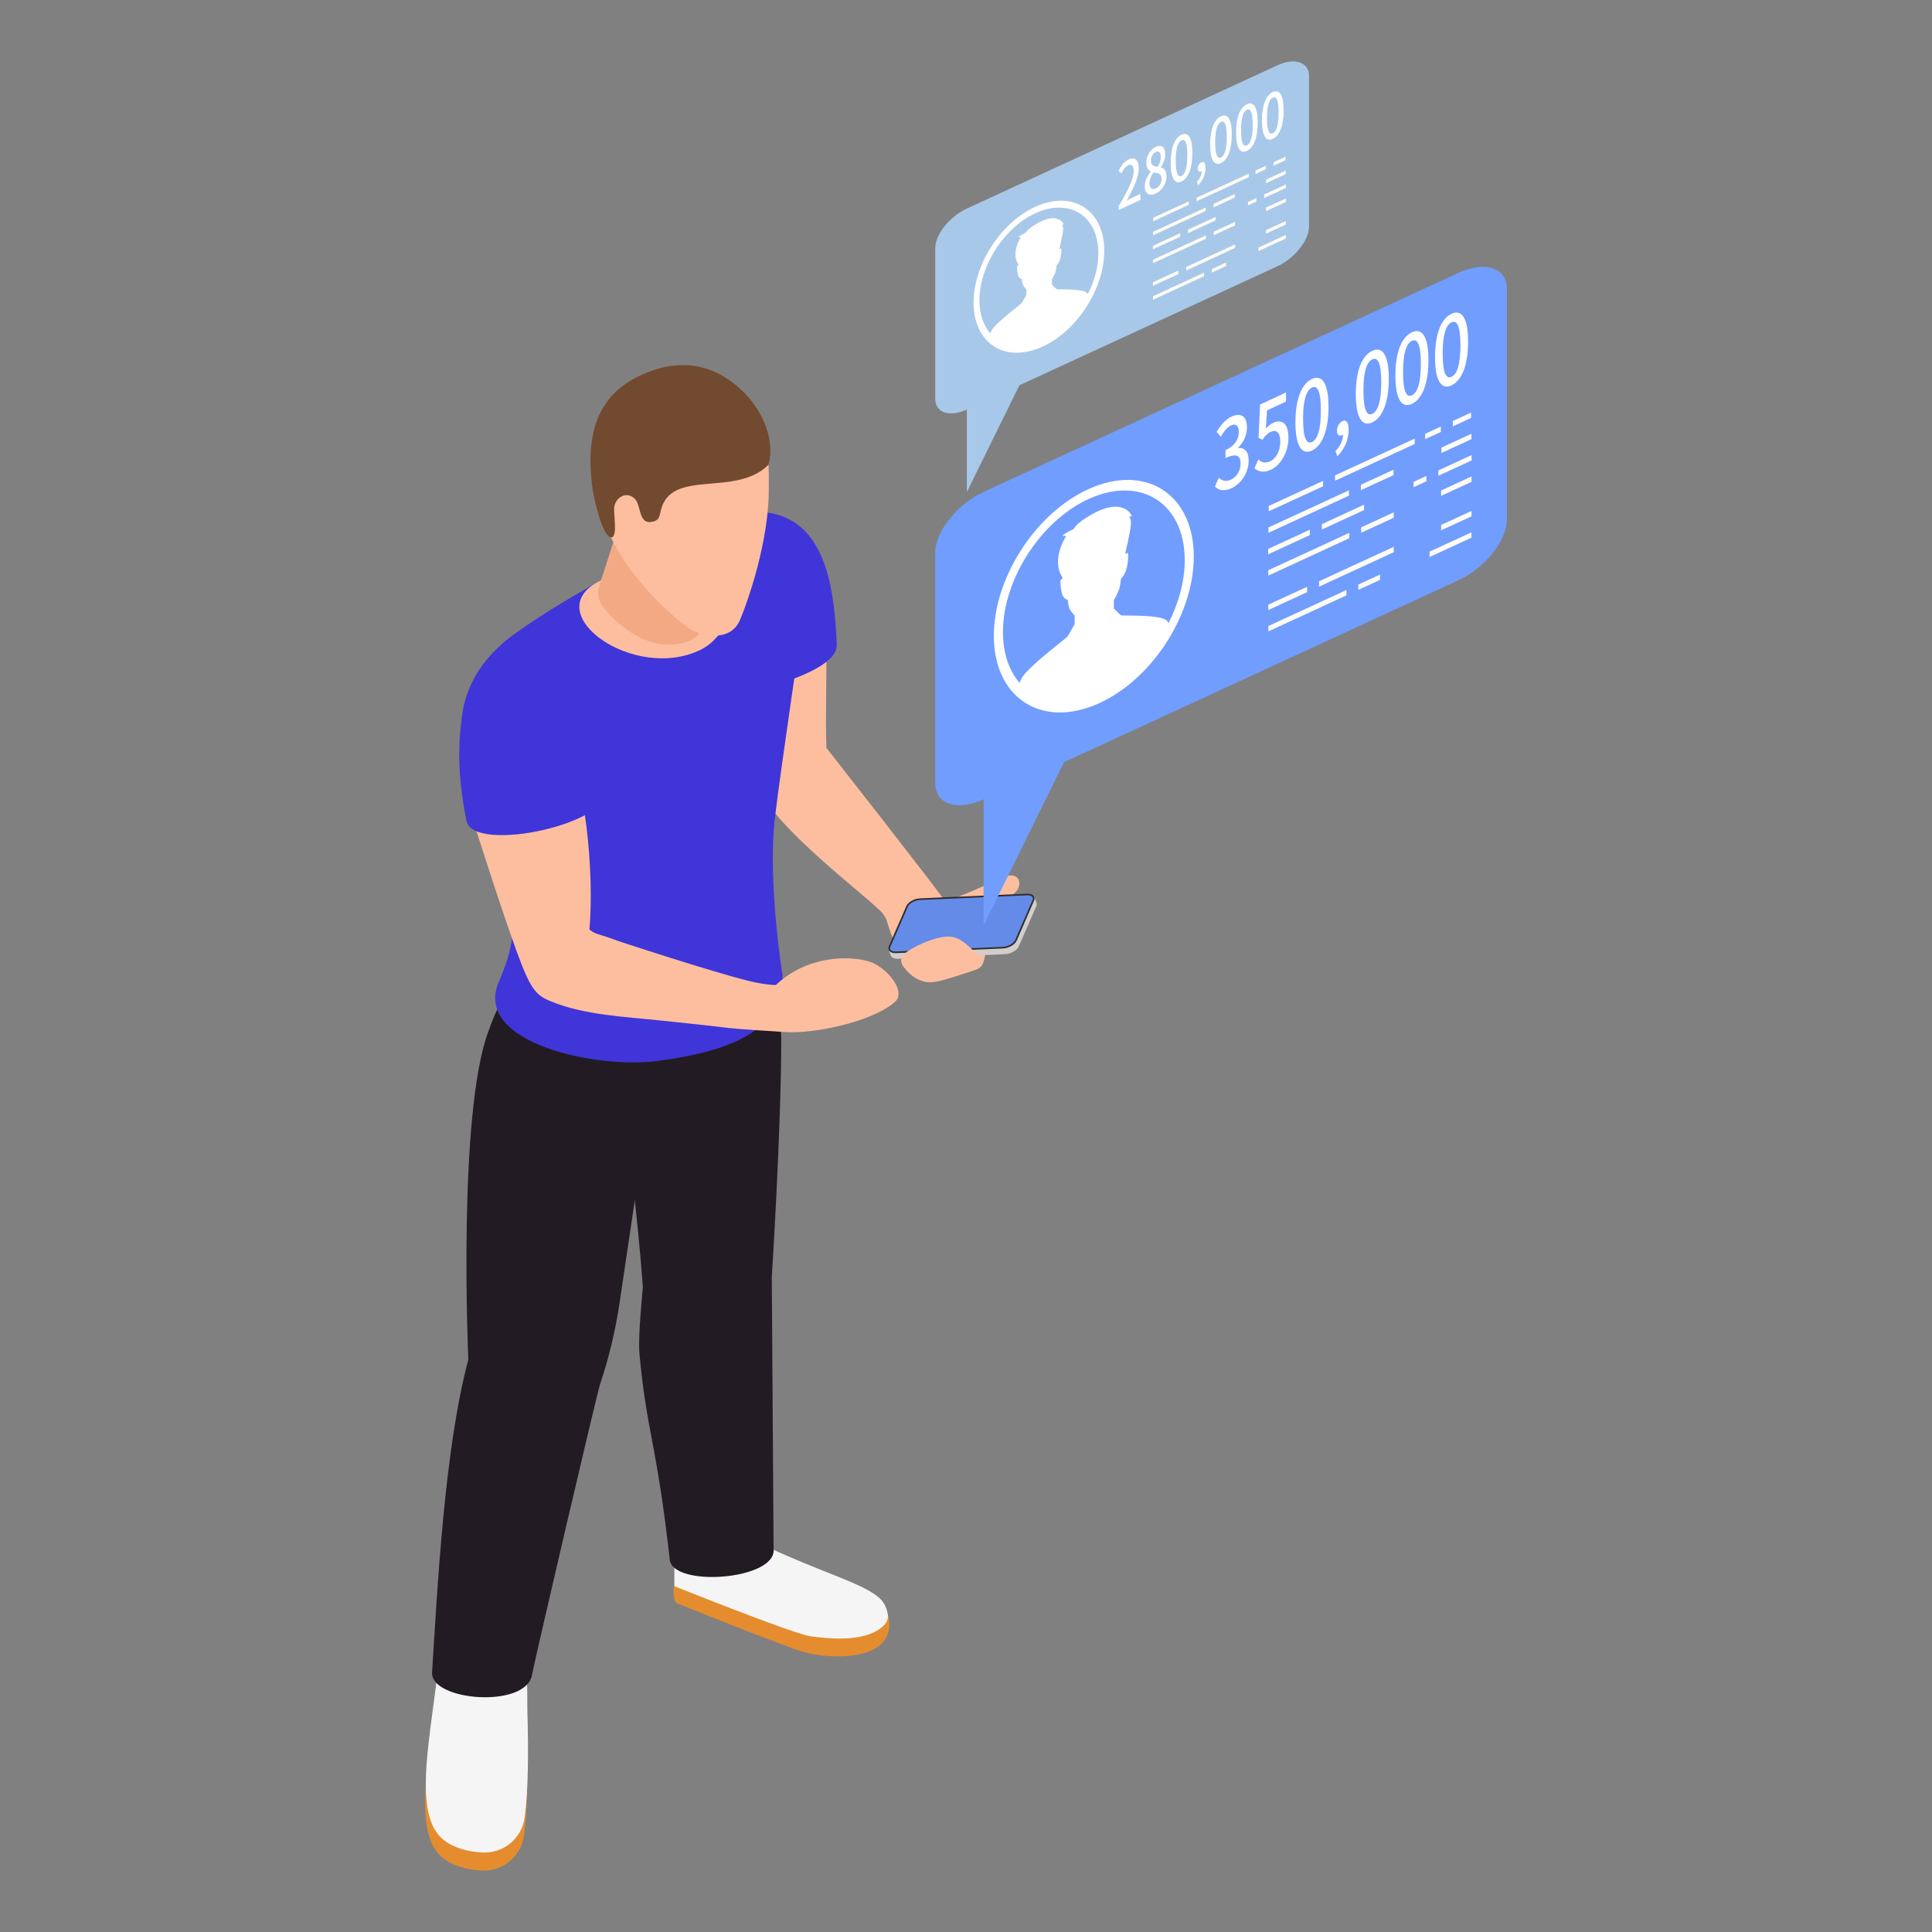 <?xml version="1.0" encoding="utf-8"?>
<!-- Generator: Adobe Illustrator 16.0.0, SVG Export Plug-In . SVG Version: 6.00 Build 0)  -->
<!DOCTYPE svg PUBLIC "-//W3C//DTD SVG 1.1//EN" "http://www.w3.org/Graphics/SVG/1.1/DTD/svg11.dtd">
<svg version="1.1" id="Layer_1" xmlns="http://www.w3.org/2000/svg" xmlns:xlink="http://www.w3.org/1999/xlink" x="0px" y="0px"
	 width="100px" height="100px" viewBox="0 0 100 100" enable-background="new 0 0 100 100" xml:space="preserve">
<rect x="0" y="0" width="100" height="100" fill="#808080" stroke="none"/>
<g>
	<g id="_x31_2">
		<g>
			<g>
				<g>
					<path fill="#F5F5F5" d="M45.739,82.974c-0.371-0.615-1.783-1.133-3.156-1.68c-1.392-0.555-3.349-1.381-3.435-1.58
						c-0.07-0.162-0.036-0.373-0.157-0.502c-0.073-0.076-0.184-0.104-0.287-0.121c-0.98-0.182-2.017-0.041-2.912,0.396
						c-0.415,0.201-0.9,1.043-0.9,1.043c0.027,0.328,0.005,1.127,0.014,1.729c0.006,0.426,0.395,0.592,0.797,0.73
						c1.571,0.545,5.541,2.158,6.26,2.256c1.026,0.141,3.32,0.533,3.869-0.658C46.063,84.085,46.025,83.446,45.739,82.974z"/>
					<g>
						<path fill="#E58D2E" d="M45.831,84.04c-0.852,0.994-2.843,0.797-3.869,0.656c-0.893-0.123-7.083-2.605-7.083-2.605
							s-0.094,0.801,0.179,0.9c0,0,5.728,2.311,6.601,2.533c1.408,0.361,3.698,0.357,4.246-0.832
							c0.145-0.311,0.174-0.695,0.062-1.07C45.966,83.868,45.831,84.04,45.831,84.04z"/>
					</g>
				</g>
				<path fill="#E58D2E" d="M22.632,95.876c0.485,0.615,1.426,0.902,2.308,0.943c1.088,0.053,2.036-0.732,2.183-1.813
					c0.184-1.355,0.199-3.354,0.137-5.564c-0.006-0.188,0.014-1.703-0.067-1.746c-1.135-0.594-3.81-1.59-4.518-0.605
					c0,0-0.159,1.182-0.286,2.164C22.05,91.853,21.625,94.601,22.632,95.876z"/>
				<g>
					<path fill="#F5F5F5" d="M22.668,94.942c0.485,0.615,1.427,0.902,2.308,0.943c1.089,0.053,2.035-0.732,2.182-1.813
						c0.185-1.355,0.201-3.354,0.138-5.564c-0.005-0.188,0.014-1.705-0.067-1.746c-1.135-0.594-3.811-1.59-4.518-0.605
						c0,0-0.159,1.18-0.287,2.164C22.086,90.917,21.661,93.667,22.668,94.942z"/>
				</g>
				<path fill="#231B23" d="M25.284,53.372c-1.612,4.283-1.044,17.004-1.044,17.004c-1.244,4.639-1.603,11.934-1.876,16.182
					c-0.095,1.492,4.878,1.889,5.174,0.127c0.096-0.572,3.337-14.49,3.529-15.064c0.456-1.359,0.789-2.756,1-4.176l2.157-14.543
					C31.291,50.542,27.439,47.151,25.284,53.372z"/>
				<path fill="#231B23" d="M33.275,66.632c0,0-0.259,2.543-0.18,3.406c0.368,4.053,0.895,4.639,1.573,10.695
					c0.16,1.439,5.51,1.051,5.373-0.545l-0.093-14.074c0,0,0.488-7.652,0.488-12.305c0-1.236-0.562-4.922-1.779-4.711
					c-6.939,1.195-6.48,7.072-6.41,7.725C32.497,59.116,33.021,63.063,33.275,66.632z"/>
			</g>
			<path fill="#FCBE9F" d="M51.208,46.843c0.36-0.117,0.721-0.242,1.047-0.436c0.188-0.109,0.369-0.248,0.458-0.445
				c0.09-0.197,0.055-0.465-0.126-0.584c-0.141-0.096-0.328-0.078-0.492-0.033c-0.298,0.08-3.154,1.498-3.253,1.207
				c-0.061-0.184-6.069-7.846-6.069-7.846c-0.081-2.74,0.149-6.764-0.174-8.047c0,0-4.058,8.904-3.517,9.529
				c0.236,2.029,5.147,5.68,6.473,6.947c0.182,0.172,0.315,0.391,0.38,0.633c0.282,1.041,1.211,2.961,2.026,3.059
				c0.388,0.047,0.774-0.072,1.146-0.189c0.434-0.139,0.865-0.275,1.299-0.414c0.128-0.041,0.262-0.084,0.357-0.18
				c0.097-0.096,0.141-0.232,0.176-0.365c0.165-0.627,0.196-1.287,0.095-1.928C50.998,47.517,50.995,46.913,51.208,46.843z"/>
			<path fill="#4035D8" d="M24.873,35.778c-0.083,1.061,0.072,2.207,0.874,4.473c0.449,1.27,0.902,3.406,0.983,4.75
				c0.083,1.375,0.05,2.195-0.311,4.039c-0.122,0.623-0.361,1.217-0.609,1.803c-1.326,3.127,5.051,4.523,8.34,4.059
				c3.084-0.436,6.445-1.311,6.351-4.434c0,0-0.775-4.799-0.395-8.104c0.276-2.395,1.501-10.602,1.501-10.602
				c0.082-1.967-0.896-5.004-2.86-5.113c-1.483,0-9.18,3.941-12.302,6.309C25.59,33.604,24.958,34.71,24.873,35.778z"/>
			<path fill="#4035D8" d="M39.018,26.476c-3.669,0,1.577,8.818,1.577,8.818s2.768-0.811,2.717-1.926
				C43.167,30.194,42.687,26.476,39.018,26.476z"/>
			<g>
				<path fill="#FCBE9F" d="M37.837,29.956c-0.595-1.566-1.256-1.367-2.02-2.207c-1.428,0.6-3.245,1.43-4.951,2.416
					c-2.888,1.666,1.981,5.129,5.386,3.473C37.531,33.015,38.304,31.187,37.837,29.956z"/>
				<path fill="#F3A984" d="M32.441,25.899l-1.42,4.416c-0.108,0.336-0.069,0.703,0.127,0.996c0.168,0.252,0.437,0.574,0.865,0.938
					c1.564,1.334,2.852,1.221,3.615,0.941c0.499-0.186,0.843-0.645,0.893-1.176l0.05-0.52L32.441,25.899z"/>
			</g>
			<g>
				<g enable-background="new    ">
					<path fill="#D2CECA" d="M53.649,46.724l-0.112-0.295l-7.542,2.732l0.111,0.293c0.043,0.111,0.184,0.182,0.384,0.174
						l5.541-0.242c0.298-0.012,0.612-0.195,0.704-0.406l0.901-2.07C53.666,46.839,53.669,46.776,53.649,46.724z"/>
					<path fill="#322E2E" d="M53.152,46.257l-5.539,0.242c-0.298,0.012-0.613,0.193-0.705,0.404l-0.901,2.072
						c-0.092,0.211,0.075,0.371,0.373,0.359l5.539-0.242c0.298-0.014,0.613-0.193,0.705-0.404l0.9-2.072
						C53.617,46.405,53.45,46.243,53.152,46.257z"/>
					<path fill="#648BE8" d="M46.2,49.229c-0.061-0.02-0.104-0.053-0.122-0.092c-0.017-0.035-0.014-0.078,0.008-0.129l0.901-2.07
						c0.079-0.182,0.367-0.342,0.629-0.354l5.541-0.242c0.065-0.002,0.124,0.004,0.174,0.02c0.061,0.02,0.104,0.051,0.123,0.092
						c0.016,0.035,0.014,0.078-0.008,0.127l-0.901,2.072c-0.079,0.18-0.367,0.342-0.63,0.354l-5.54,0.242
						C46.31,49.251,46.25,49.245,46.2,49.229L46.2,49.229z"/>
				</g>
			</g>
			<path fill="#FCBE9F" d="M49.408,48.521c-0.131-0.037-0.272-0.055-0.432-0.041c-0.627,0.051-1.322,0.359-1.861,0.672
				c-0.129,0.076-0.253,0.162-0.346,0.279c-0.195,0.246-0.146,0.414,0.022,0.641c0.274,0.371,0.699,0.699,1.169,0.756
				c0.557,0.068,1.896-0.43,2.445-0.604c0.212-0.066,0.398-0.197,0.462-0.42c0.079-0.275-0.141-0.326-0.332-0.479
				C50.159,49.024,49.853,48.649,49.408,48.521z"/>
			<path fill="#FCBE9F" d="M45.018,49.778c-1.073-0.34-3.254-0.313-4.857,1.205c0,0-0.625,0.012-1.745-0.297
				c-1.669-0.453-3.317-0.982-4.965-1.506c-0.682-0.219-1.364-0.436-2.036-0.682c-0.218-0.08-0.771-0.191-0.906-0.41
				c0.263-2.836-0.24-8.299-1.299-9.012c-0.396-0.266-1.497-0.117-2.005,0.076l-3.273,1.76c0.21,0.367,1.195,3.656,2.229,6.674
				c0.937,2.732,1.262,3.531,1.802,3.951c0.161,0.125,0.35,0.209,0.538,0.287c1.747,0.725,3.853,0.799,5.71,1
				c1.06,0.113,2.12,0.217,3.177,0.346s2.645,0.201,3.237,0.248c1.464,0.109,4.496-0.516,5.688-1.551
				C46.959,51.304,45.857,50.044,45.018,49.778z"/>
			<path fill="#4035D8" d="M24.144,42.487c0.34,1.727,7.807,0.143,7.315-1.814c-0.166-0.656-1.768-7.387-3.638-8.537
				c0,0-0.041-0.004-0.102,0.027c-1.954,1-3.486,2.648-3.789,4.783C23.73,38.353,23.636,39.901,24.144,42.487z"/>
			<g>
				<path fill="#FCBE9F" d="M33.708,19.569c-1.911,0.744-3.319,2.102-2.871,5.762c0.346,2.816,2.715,5.662,4.824,7.189
					c0.521,0.379,2.124,0.785,2.64-0.43c0.438-1.031,1.471-4.045,1.493-6.666c0.02-2.109-0.059-3.918-1.669-5.215
					C37.021,19.321,35.706,18.792,33.708,19.569z"/>
				<path fill="#724A2F" d="M34.212,26.392c0.543-2.16,3.864-0.637,5.563-2.334c0.33-1.115-0.152-2.852-1.65-4.096
					c-1.091-0.904-2.579-1.477-4.579-0.699c-1.909,0.744-3.413,2.25-2.871,6.068c0.039,0.281,0.47,2.486,0.984,2.486
					c0.325-0.074,0.082-1.246,0.135-1.576c0.087-0.543,0.681-0.834,1.078-0.406c0.33,0.355,0.162,1.355,0.93,1.164
					C34.14,26.913,34.13,26.72,34.212,26.392z"/>
			</g>
		</g>
		<path fill="#719DFF" d="M75.493,14.122L50.915,25.46c-1.384,0.641-2.507,2.055-2.507,3.16v11.904c0,1.104,1.119,1.484,2.502,0.848
			v6.529l4.162-8.449l20.421-9.42c1.383-0.639,2.505-2.055,2.505-3.16V14.97C77.998,13.862,76.876,13.483,75.493,14.122z"/>
		<g>
			<g>
				<g>
					<polygon fill="#FFFCF3" points="76.166,26.446 74.592,27.171 74.592,27.45 76.166,26.724 					"/>
					<polygon fill="#FFFCF3" points="73.992,28.554 73.992,28.833 76.161,27.831 76.161,27.554 					"/>
					<polygon fill="#FFFCF3" points="68.418,27.409 69.285,27.009 70.603,26.401 70.603,26.122 69.285,26.731 68.418,27.13 					"/>
					<polygon fill="#FFFCF3" points="76.172,23.554 74.449,24.349 74.449,24.626 76.172,23.831 					"/>
					<polygon fill="#FFFCF3" points="69.822,29.651 72.141,28.581 72.141,28.304 69.822,29.372 68.274,30.087 68.274,30.366 					
						"/>
					<polygon fill="#FFFCF3" points="70.453,27.296 70.453,27.575 72.141,26.798 72.141,26.519 					"/>
					<polygon fill="#FFFCF3" points="76.159,22.454 74.606,23.169 74.606,23.448 76.159,22.731 					"/>
					<polygon fill="#FFFCF3" points="73.167,25.218 73.831,24.913 73.831,24.634 73.167,24.94 					"/>
					<polygon fill="#FFFCF3" points="68.484,24.89 66.357,25.87 65.669,26.188 65.669,26.466 66.357,26.149 68.484,25.169 					"/>
					<polygon fill="#FFFCF3" points="67.8,27.417 65.641,28.413 65.641,28.69 67.8,27.694 					"/>
					<polygon fill="#FFFCF3" points="76.143,21.634 76.143,21.354 75.197,21.792 75.197,22.069 					"/>
					<polygon fill="#FFFCF3" points="74.58,22.356 74.58,22.077 73.766,22.452 73.766,22.731 					"/>
					<polygon fill="#FFFCF3" points="70.44,25.37 72.129,24.593 72.129,24.313 70.44,25.091 					"/>
					<polygon fill="#FFFCF3" points="68.758,28.358 69.836,27.86 69.836,27.581 68.274,28.304 65.646,29.515 65.646,29.794 
						68.758,28.358 					"/>
					<polygon fill="#FFFCF3" points="69.822,25.655 69.822,25.378 68.262,26.099 65.654,27.3 65.654,27.579 68.916,26.073 					"/>
					<polygon fill="#FFFCF3" points="74.592,25.388 74.592,25.665 76.166,24.94 76.166,24.661 					"/>
					<polygon fill="#FFFCF3" points="67.563,31.521 65.65,32.403 65.65,32.681 67.563,31.798 69.689,30.817 69.689,30.54 					"/>
					<polygon fill="#FFFCF3" points="67.656,30.372 65.646,31.298 65.646,31.577 67.656,30.649 					"/>
					<polygon fill="#FFFCF3" points="70.308,30.255 70.308,30.532 71.431,30.015 71.431,29.737 					"/>
					<polygon fill="#FFFCF3" points="69.103,24.882 70.603,24.19 73.228,22.979 73.228,22.702 70.382,24.013 69.103,24.604 					"/>
				</g>
				<g>
					<path fill="#FFFFFF" d="M62.883,25.181l0.202-0.455c0.154,0.143,0.353,0.229,0.625,0.102c0.299-0.139,0.502-0.459,0.502-0.828
						c0-0.396-0.186-0.568-0.781-0.289v-0.412c0.52-0.242,0.69-0.592,0.69-0.951c0-0.314-0.153-0.441-0.404-0.33
						c-0.205,0.102-0.376,0.318-0.53,0.588l-0.215-0.25c0.21-0.35,0.453-0.645,0.759-0.787c0.475-0.221,0.812-0.047,0.812,0.545
						c0,0.414-0.177,0.781-0.458,1.055v0.023c0.304-0.041,0.546,0.158,0.546,0.639c0,0.646-0.397,1.211-0.884,1.438
						C63.33,25.46,63.059,25.364,62.883,25.181z"/>
					<path fill="#FFFFFF" d="M64.93,24.237l0.199-0.455c0.15,0.133,0.34,0.223,0.617,0.094c0.298-0.141,0.522-0.533,0.522-1.008
						c0-0.477-0.196-0.654-0.502-0.512c-0.168,0.078-0.269,0.193-0.423,0.402l-0.203-0.088l0.081-1.73l1.342-0.627v0.471
						l-0.982,0.459L65.52,22.19c0.11-0.131,0.218-0.23,0.364-0.297c0.441-0.207,0.804-0.021,0.804,0.76
						c0,0.793-0.429,1.438-0.892,1.654C65.382,24.503,65.116,24.397,64.93,24.237z"/>
					<path fill="#FFFFFF" d="M67.051,21.858c0-1.238,0.337-1.998,0.857-2.242c0.518-0.242,0.855,0.209,0.855,1.441
						c0,1.242-0.338,2.021-0.855,2.264C67.388,23.565,67.051,23.101,67.051,21.858z M68.368,21.243c0-1.025-0.19-1.311-0.46-1.184
						c-0.269,0.125-0.461,0.588-0.461,1.613c0,1.033,0.192,1.334,0.461,1.207C68.178,22.755,68.368,22.278,68.368,21.243z"/>
					<path fill="#FFFFFF" d="M69.125,23.347c0.245-0.252,0.389-0.561,0.392-0.85c-0.016,0.012-0.027,0.018-0.04,0.023
						c-0.147,0.07-0.277,0.004-0.277-0.229c0-0.221,0.13-0.42,0.287-0.494c0.203-0.094,0.32,0.078,0.32,0.453
						c0,0.51-0.218,1.004-0.589,1.367L69.125,23.347z"/>
					<path fill="#FFFFFF" d="M70.176,20.399c0-1.238,0.332-1.998,0.854-2.242c0.518-0.24,0.856,0.209,0.856,1.441
						c0,1.244-0.339,2.021-0.856,2.264C70.508,22.106,70.176,21.642,70.176,20.399z M71.492,19.784c0-1.025-0.191-1.311-0.462-1.184
						c-0.27,0.125-0.459,0.588-0.459,1.613c0,1.033,0.189,1.334,0.459,1.207C71.301,21.296,71.492,20.817,71.492,19.784z"/>
					<path fill="#FFFFFF" d="M72.225,19.44c0-1.238,0.335-1.996,0.855-2.24c0.52-0.242,0.857,0.207,0.857,1.441
						c0,1.242-0.338,2.021-0.857,2.264C72.56,21.147,72.225,20.683,72.225,19.44z M73.543,18.827c0-1.025-0.191-1.311-0.463-1.186
						c-0.27,0.127-0.459,0.59-0.459,1.615c0,1.033,0.189,1.332,0.459,1.207C73.352,20.337,73.543,19.86,73.543,18.827z"/>
					<path fill="#FFFFFF" d="M74.277,18.483c0-1.238,0.333-1.998,0.854-2.242c0.519-0.242,0.858,0.209,0.858,1.441
						c0,1.242-0.34,2.021-0.858,2.264C74.61,20.19,74.277,19.726,74.277,18.483z M75.592,17.868c0-1.025-0.188-1.311-0.461-1.184
						c-0.269,0.125-0.458,0.588-0.458,1.613c0,1.033,0.189,1.334,0.458,1.207C75.403,19.38,75.592,18.901,75.592,17.868z"/>
				</g>
			</g>
		</g>
		<path fill="#FFFFFF" d="M56.614,25.2c-2.851,1.131-5.173,4.586-5.173,7.707s2.322,4.74,5.173,3.609
			c2.854-1.127,5.176-4.586,5.176-7.705C61.79,25.69,59.468,24.071,56.614,25.2z M56.614,25.714
			c2.596-1.025,4.708,0.445,4.708,3.283c0,1.082-0.311,2.211-0.835,3.248c-0.03-0.045-0.058-0.084-0.089-0.119
			c-0.313-0.334-2.276-0.238-2.364-0.279c-0.085-0.041-0.36-0.34-0.36-0.34l-0.02,0.008v-0.445c0.117-0.209,0.21-0.41,0.268-0.566
			c0.039-0.104,0.072-0.305,0.103-0.559c0.321-0.289,0.363-0.871,0.374-1.193c0.009-0.168-0.069-0.143-0.151-0.07
			c0.004-0.035,0.005-0.072,0.01-0.107c0.086-0.361,0.164-0.725,0.229-1.082c0.053-0.277,0.093-0.58-0.035-0.748
			c0.045-0.012,0.089-0.021,0.136-0.033c-0.183-0.387-0.602-0.531-1.048-0.473c-0.442,0.059-0.91,0.299-1.357,0.584
			c-0.226,0.145-0.463,0.32-0.619,0.566c-0.199,0.084-0.397,0.197-0.591,0.342c0.071,0.004,0.142,0.01,0.213,0.014
			c-0.312,0.488-0.47,1.07-0.413,1.545c0.023,0.211,0.093,0.395,0.19,0.547c0.014,0.039,0.028,0.078,0.043,0.115
			c-0.067,0.004-0.127,0.051-0.118,0.191c0.013,0.313,0.051,0.863,0.376,0.896c0.029,0.23,0.063,0.406,0.102,0.479
			c0.056,0.107,0.146,0.232,0.259,0.348v0.455l-0.017,0.006c0,0-0.276,0.516-0.363,0.627c-0.088,0.111-2.051,1.568-2.363,2.15
			c-0.038,0.072-0.073,0.152-0.11,0.238c-0.539-0.623-0.859-1.518-0.859-2.619C51.91,29.886,54.021,26.741,56.614,25.714z"/>
		<g>
			<path fill="#A8C8EA" d="M66.115,3.382l-16.068,7.412c-0.905,0.418-1.639,1.342-1.639,2.064v7.783
				c0,0.723,0.732,0.969,1.637,0.555v4.27l2.72-5.525l13.351-6.158c0.902-0.418,1.639-1.344,1.639-2.066V3.935
				C67.754,3.212,67.018,2.964,66.115,3.382z"/>
			<g>
				<g>
					<g>
						<polygon fill="#FFFCF3" points="66.555,11.438 65.527,11.911 65.527,12.095 66.555,11.62 						"/>
						<polygon fill="#FFFCF3" points="65.134,12.815 65.134,12.999 66.553,12.343 66.553,12.161 						"/>
						<polygon fill="#FFFCF3" points="61.49,12.067 62.057,11.806 62.918,11.409 62.918,11.228 62.057,11.624 61.49,11.886 						
							"/>
						<polygon fill="#FFFCF3" points="66.559,9.546 65.434,10.065 65.434,10.249 66.559,9.728 						"/>
						<polygon fill="#FFFCF3" points="62.408,13.534 63.924,12.833 63.924,12.651 62.408,13.351 61.396,13.817 61.396,14.001 						
							"/>
						<polygon fill="#FFFCF3" points="62.82,11.993 62.82,12.177 63.924,11.667 63.924,11.485 						"/>
						<polygon fill="#FFFCF3" points="66.551,8.827 65.535,9.296 65.535,9.479 66.551,9.011 						"/>
						<polygon fill="#FFFCF3" points="64.596,10.634 65.028,10.435 65.028,10.253 64.596,10.452 						"/>
						<polygon fill="#FFFCF3" points="61.532,10.421 60.143,11.062 59.691,11.269 59.691,11.452 60.143,11.243 61.532,10.603 						
							"/>
						<polygon fill="#FFFCF3" points="61.086,12.071 59.673,12.724 59.673,12.905 61.086,12.253 						"/>
						<polygon fill="#FFFCF3" points="66.54,8.292 66.54,8.11 65.922,8.396 65.922,8.577 						"/>
						<polygon fill="#FFFCF3" points="65.518,8.763 65.518,8.581 64.985,8.827 64.985,9.009 						"/>
						<polygon fill="#FFFCF3" points="62.813,10.735 63.915,10.226 63.915,10.044 62.813,10.552 						"/>
						<polygon fill="#FFFCF3" points="61.712,12.687 62.417,12.362 62.417,12.181 61.396,12.651 59.678,13.444 59.678,13.626 
							61.712,12.687 						"/>
						<polygon fill="#FFFCF3" points="62.408,10.921 62.408,10.739 61.387,11.21 59.683,11.997 59.683,12.179 61.814,11.194 						
							"/>
						<polygon fill="#FFFCF3" points="65.527,10.745 65.527,10.929 66.555,10.452 66.555,10.271 						"/>
						<polygon fill="#FFFCF3" points="60.931,14.755 59.681,15.333 59.681,15.515 60.931,14.937 62.321,14.296 62.321,14.114 						
							"/>
						<polygon fill="#FFFCF3" points="60.992,14.005 59.678,14.61 59.678,14.792 60.992,14.187 						"/>
						<polygon fill="#FFFCF3" points="62.726,13.927 62.726,14.11 63.459,13.771 63.459,13.589 						"/>
						<polygon fill="#FFFCF3" points="61.938,10.415 62.918,9.964 64.635,9.171 64.635,8.989 62.774,9.847 61.938,10.233 						"/>
					</g>
					<g>
						<path fill="#FFFFFF" d="M57.907,10.659c0.511-0.85,0.773-1.426,0.773-1.811c0-0.254-0.102-0.381-0.292-0.291
							c-0.138,0.064-0.25,0.234-0.342,0.42l-0.151-0.133c0.146-0.285,0.299-0.488,0.526-0.594c0.316-0.148,0.521,0.035,0.521,0.457
							c0,0.451-0.265,1.041-0.633,1.686c0.089-0.055,0.198-0.113,0.282-0.154l0.434-0.201v0.311l-1.118,0.521V10.659z"/>
						<path fill="#FFFFFF" d="M59.253,9.661c0-0.309,0.151-0.584,0.311-0.773V8.872c-0.129-0.063-0.231-0.189-0.231-0.438
							c0-0.365,0.208-0.701,0.494-0.834c0.299-0.141,0.487,0.025,0.487,0.391c0,0.238-0.12,0.498-0.229,0.656v0.016
							c0.157,0.047,0.292,0.166,0.292,0.482c0,0.346-0.225,0.719-0.56,0.875C59.495,10.171,59.253,10.022,59.253,9.661z
							 M60.122,9.255c0-0.285-0.192-0.303-0.427-0.324c-0.119,0.166-0.2,0.381-0.2,0.584c0,0.23,0.143,0.326,0.327,0.24
							C60,9.673,60.122,9.476,60.122,9.255z M60.085,8.12c0-0.217-0.095-0.332-0.265-0.254c-0.14,0.066-0.246,0.246-0.246,0.455
							c0,0.254,0.162,0.295,0.355,0.307C60.033,8.448,60.085,8.274,60.085,8.12z"/>
						<path fill="#FFFFFF" d="M60.596,8.438c0-0.811,0.22-1.307,0.561-1.465c0.338-0.158,0.559,0.135,0.559,0.941
							c0,0.813-0.221,1.32-0.559,1.479C60.815,9.554,60.596,9.249,60.596,8.438z M61.456,8.036c0-0.67-0.124-0.857-0.3-0.773
							c-0.176,0.082-0.301,0.383-0.301,1.053c0,0.678,0.125,0.873,0.301,0.791S61.456,8.712,61.456,8.036z"/>
						<path fill="#FFFFFF" d="M61.951,9.411c0.16-0.164,0.254-0.367,0.257-0.555c-0.01,0.006-0.018,0.01-0.026,0.014
							C62.086,8.915,62,8.872,62,8.72c0-0.143,0.086-0.273,0.188-0.322c0.133-0.061,0.209,0.053,0.209,0.297
							c0,0.332-0.142,0.656-0.384,0.895L61.951,9.411z"/>
						<path fill="#FFFFFF" d="M62.638,7.483c0-0.811,0.219-1.305,0.56-1.465c0.339-0.158,0.559,0.135,0.559,0.941
							c0,0.813-0.22,1.322-0.559,1.48C62.856,8.601,62.638,8.296,62.638,7.483z M63.498,7.081c0-0.67-0.124-0.855-0.301-0.773
							c-0.176,0.082-0.301,0.385-0.301,1.055c0,0.676,0.125,0.873,0.301,0.789C63.374,8.069,63.498,7.757,63.498,7.081z"/>
						<path fill="#FFFFFF" d="M63.979,6.856c0-0.809,0.218-1.305,0.558-1.463s0.561,0.135,0.561,0.941
							c0,0.813-0.221,1.322-0.561,1.48S63.979,7.669,63.979,6.856z M64.84,6.456c0-0.67-0.124-0.855-0.303-0.773
							c-0.175,0.082-0.3,0.385-0.3,1.053c0,0.678,0.125,0.873,0.3,0.791C64.716,7.444,64.84,7.132,64.84,6.456z"/>
						<path fill="#FFFFFF" d="M65.319,6.231c0-0.811,0.219-1.305,0.56-1.465c0.34-0.158,0.561,0.135,0.561,0.941
							c0,0.813-0.221,1.322-0.561,1.48C65.538,7.349,65.319,7.044,65.319,6.231z M66.18,5.829c0-0.67-0.122-0.855-0.301-0.773
							c-0.176,0.082-0.301,0.385-0.301,1.055c0,0.676,0.125,0.871,0.301,0.789C66.058,6.817,66.18,6.505,66.18,5.829z"/>
					</g>
				</g>
			</g>
			<path fill="#FFFFFF" d="M53.773,10.624c-1.864,0.738-3.382,2.998-3.382,5.037c0,2.041,1.518,3.1,3.382,2.361
				c1.865-0.738,3.383-2.998,3.383-5.039C57.156,10.944,55.639,9.886,53.773,10.624z M53.773,10.96
				c1.697-0.672,3.077,0.291,3.077,2.146c0,0.707-0.203,1.445-0.547,2.121c-0.02-0.027-0.036-0.055-0.058-0.076
				c-0.203-0.219-1.486-0.156-1.545-0.182c-0.057-0.029-0.236-0.225-0.236-0.225l-0.013,0.006V14.46
				c0.077-0.137,0.138-0.268,0.175-0.369c0.027-0.068,0.048-0.201,0.067-0.365c0.212-0.189,0.237-0.57,0.245-0.781
				c0.006-0.109-0.046-0.092-0.1-0.047c0.003-0.023,0.004-0.045,0.006-0.068c0.057-0.238,0.107-0.475,0.152-0.709
				c0.034-0.18,0.06-0.377-0.025-0.488c0.031-0.008,0.061-0.014,0.09-0.021c-0.119-0.254-0.393-0.348-0.685-0.309
				c-0.29,0.037-0.595,0.195-0.889,0.381c-0.146,0.094-0.302,0.209-0.404,0.369c-0.13,0.057-0.261,0.131-0.385,0.225
				c0.045,0.002,0.093,0.006,0.138,0.01c-0.204,0.318-0.307,0.699-0.27,1.01c0.015,0.137,0.061,0.258,0.124,0.357
				c0.01,0.025,0.019,0.051,0.028,0.076c-0.044,0.002-0.083,0.031-0.078,0.125c0.01,0.203,0.034,0.564,0.247,0.586
				c0.02,0.15,0.04,0.266,0.065,0.313c0.038,0.07,0.096,0.152,0.17,0.227v0.297l-0.012,0.006c0,0-0.181,0.336-0.237,0.408
				c-0.056,0.072-1.339,1.025-1.545,1.406c-0.024,0.047-0.048,0.1-0.07,0.156c-0.354-0.408-0.563-0.992-0.563-1.713
				C50.698,13.687,52.077,11.63,53.773,10.96z"/>
		</g>
	</g>
</g>
</svg>
